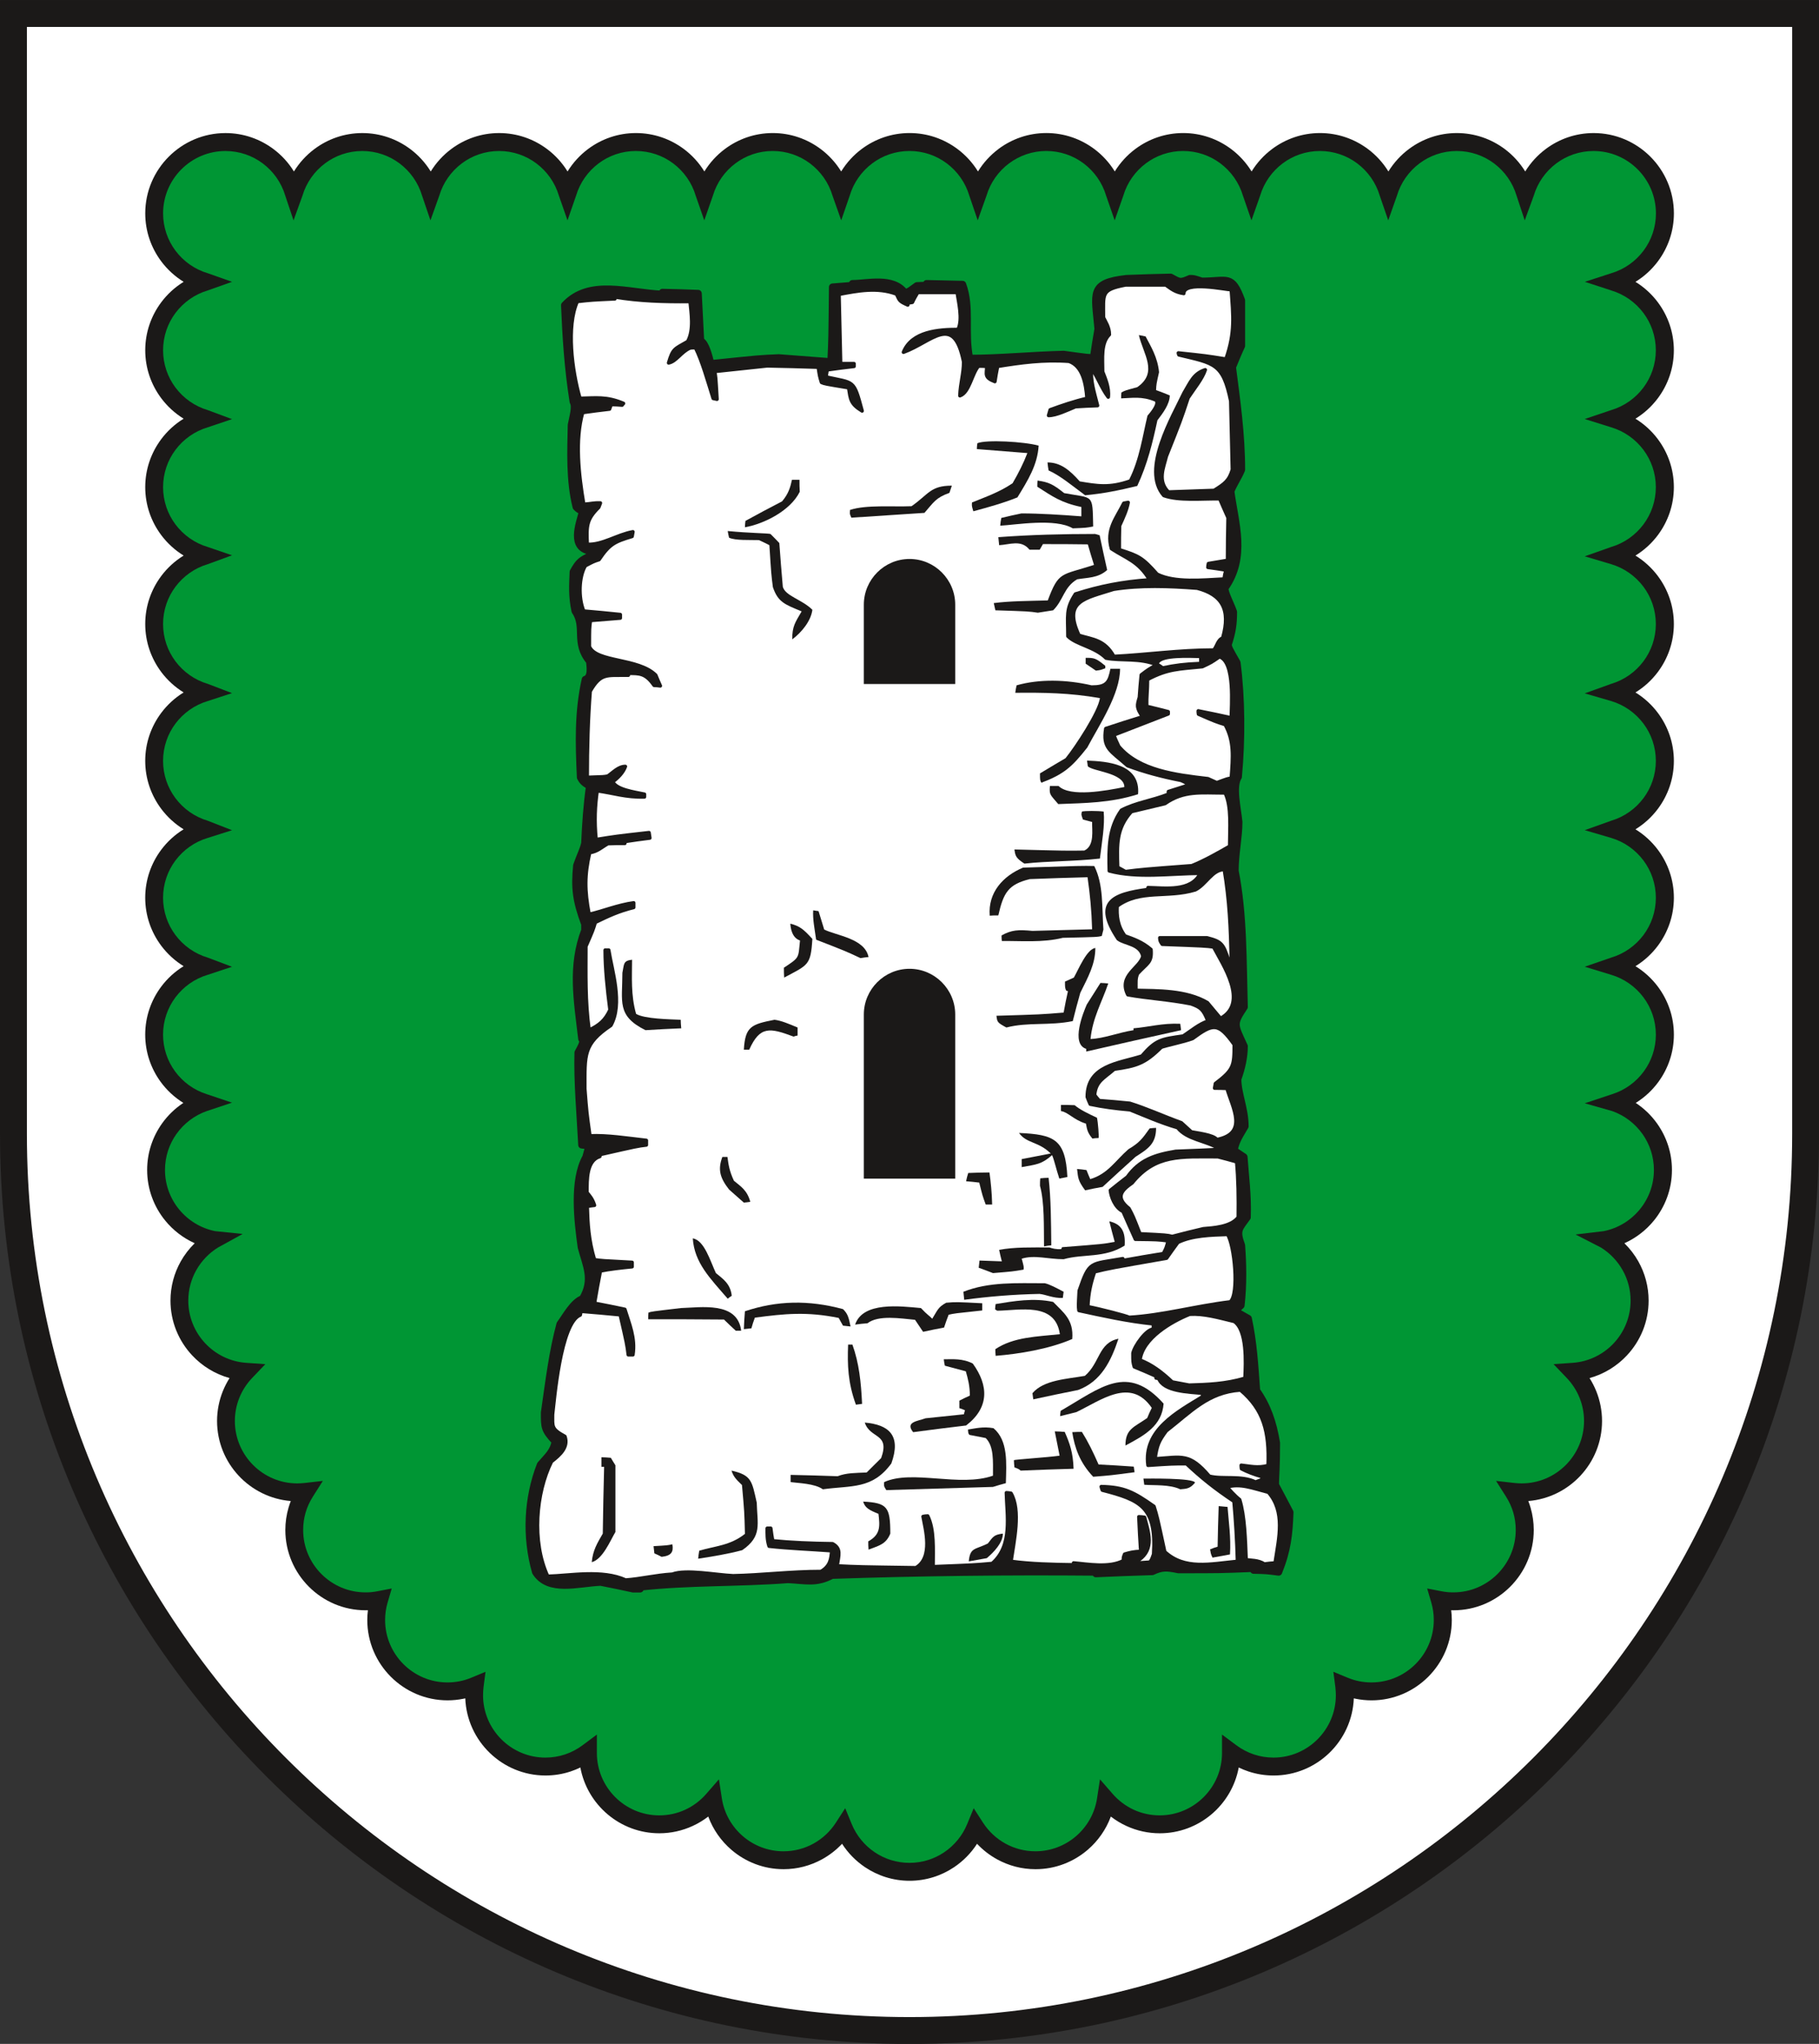 <?xml version="1.0" encoding="UTF-8" standalone="no"?>
<svg
   xmlns:dc="http://purl.org/dc/elements/1.1/"
   xmlns:cc="http://creativecommons.org/ns#"
   xmlns:rdf="http://www.w3.org/1999/02/22-rdf-syntax-ns#"
   xmlns:svg="http://www.w3.org/2000/svg"
   xmlns="http://www.w3.org/2000/svg"
   xmlns:sodipodi="http://sodipodi.sourceforge.net/DTD/sodipodi-0.dtd"
   xmlns:inkscape="http://www.inkscape.org/namespaces/inkscape"
   version="1.1"
   width="288"
   height="323.468"
   id="svg142"
   viewBox="0 0 288 323.468"
   sodipodi:docname="Dornburg.svg"
   inkscape:version="0.92.3 (2405546, 2018-03-11)">
  <rect x="0" y="0" width="288" height="323.468" fill="#333333" stroke="none"/>
  <defs
     id="defs146" />
  <sodipodi:namedview
     pagecolor="#ffffff"
     bordercolor="#666666"
     borderopacity="1"
     objecttolerance="10"
     gridtolerance="10"
     guidetolerance="10"
     inkscape:pageopacity="0"
     inkscape:pageshadow="2"
     inkscape:window-width="1600"
     inkscape:window-height="850"
     id="namedview144"
     showgrid="false"
     inkscape:zoom="1.6225402"
     inkscape:cx="110.24401"
     inkscape:cy="203.68866"
     inkscape:window-x="-8"
     inkscape:window-y="-8"
     inkscape:window-maximized="1"
     inkscape:current-layer="svg142" />
  <g
     id="Layer1000"
     transform="matrix(1.001,0,0,1.001,-131.373,-354.538)">
    <path
       d="m 416.835,533.48 c 0,78.063 -63.669,141.732 -141.732,141.732 -78.063,0 -141.732,-63.669 -141.732,-141.732 V 356.315 h 283.464 z"
       style="fill:#ffffff;fill-rule:evenodd"
       id="path10"
       inkscape:connector-curvature="0" />
    <path
       d="m 389.922,398.742 c 1.375,0.846 2.58,1.946 3.544,3.235 1.589,2.123 2.531,4.75 2.531,7.584 0,2.834 -0.943,5.461 -2.531,7.585 -0.964,1.289 -2.168,2.39 -3.543,3.236 1.375,0.846 2.58,1.946 3.544,3.235 1.589,2.123 2.531,4.75 2.531,7.584 0,2.834 -0.943,5.461 -2.531,7.585 -0.964,1.289 -2.168,2.389 -3.543,3.235 1.375,0.846 2.58,1.948 3.544,3.236 1.589,2.123 2.531,4.75 2.531,7.584 0,2.834 -0.943,5.461 -2.531,7.585 -0.964,1.289 -2.168,2.389 -3.543,3.235 1.375,0.846 2.58,1.948 3.544,3.236 1.589,2.123 2.531,4.75 2.531,7.584 0,2.834 -0.943,5.461 -2.531,7.585 -0.964,1.289 -2.168,2.389 -3.543,3.235 1.375,0.846 2.58,1.948 3.544,3.236 1.589,2.123 2.531,4.75 2.531,7.584 0,2.834 -0.943,5.461 -2.531,7.585 -0.964,1.289 -2.168,2.389 -3.543,3.235 1.375,0.846 2.58,1.948 3.544,3.236 1.589,2.123 2.531,4.75 2.531,7.584 0,2.787 -0.91,5.373 -2.448,7.476 -0.968,1.324 -2.187,2.454 -3.585,3.321 1.321,0.872 2.471,1.984 3.385,3.271 1.474,2.075 2.341,4.605 2.341,7.326 0,3.041 -1.079,5.839 -2.874,8.03 -1.245,1.519 -2.835,2.746 -4.649,3.56 0.874,0.852 1.625,1.828 2.223,2.897 1.025,1.831 1.61,3.938 1.61,6.173 0,3.334 -1.298,6.376 -3.416,8.646 -1.586,1.701 -3.63,2.968 -5.929,3.601 0.415,0.654 0.774,1.349 1.066,2.076 0.588,1.463 0.912,3.054 0.912,4.71 0,6.644 -5.149,12.123 -11.661,12.654 0.132,0.342 0.251,0.692 0.355,1.049 0.329,1.132 0.506,2.317 0.506,3.528 0,6.993 -5.704,12.697 -12.698,12.697 -0.118,0 -0.24,-0.003 -0.364,-0.007 0.064,0.516 0.098,1.033 0.098,1.548 0,6.993 -5.704,12.697 -12.697,12.697 -0.84,0 -1.665,-0.084 -2.467,-0.243 -0.112,-0.022 -0.224,-0.047 -0.334,-0.072 -0.264,6.764 -5.86,12.199 -12.687,12.199 -1.389,0 -2.729,-0.226 -3.983,-0.643 -0.527,-0.175 -1.04,-0.385 -1.534,-0.625 -1.086,5.904 -6.278,10.402 -12.488,10.402 -1.861,0 -3.64,-0.41 -5.25,-1.145 -0.89,-0.406 -1.726,-0.912 -2.49,-1.5 -0.759,2.054 -2.034,3.861 -3.667,5.262 -2.223,1.906 -5.106,3.061 -8.248,3.061 -2.187,0 -4.253,-0.563 -6.061,-1.552 -1.19,-0.65 -2.264,-1.486 -3.185,-2.466 -0.943,1.464 -2.179,2.724 -3.622,3.694 -2.023,1.359 -4.451,2.154 -7.054,2.154 -2.604,0 -5.032,-0.795 -7.055,-2.155 -1.444,-0.971 -2.678,-2.231 -3.621,-3.694 -0.921,0.98 -1.997,1.816 -3.187,2.466 -1.809,0.989 -3.875,1.552 -6.062,1.552 -3.142,0 -6.026,-1.155 -8.248,-3.061 -1.633,-1.4 -2.908,-3.208 -3.667,-5.262 -0.764,0.589 -1.6,1.094 -2.49,1.5 -1.609,0.734 -3.388,1.145 -5.25,1.145 -6.21,0 -11.402,-4.498 -12.488,-10.402 -0.494,0.24 -1.007,0.45 -1.534,0.625 -1.255,0.417 -2.595,0.643 -3.983,0.643 -6.826,0 -12.423,-5.436 -12.687,-12.199 -0.111,0.025 -0.223,0.05 -0.334,0.072 -0.802,0.159 -1.627,0.243 -2.467,0.243 -6.993,0 -12.697,-5.704 -12.697,-12.697 0,-0.515 0.034,-1.032 0.098,-1.548 -0.124,0.004 -0.246,0.007 -0.364,0.007 -6.993,0 -12.697,-5.704 -12.697,-12.697 0,-1.211 0.177,-2.396 0.506,-3.528 0.104,-0.357 0.223,-0.707 0.355,-1.049 -6.511,-0.531 -11.661,-6.01 -11.661,-12.654 0,-1.656 0.324,-3.247 0.912,-4.71 0.292,-0.727 0.651,-1.422 1.066,-2.076 -2.3,-0.633 -4.343,-1.901 -5.929,-3.601 -2.117,-2.27 -3.416,-5.312 -3.416,-8.646 0,-2.235 0.585,-4.341 1.61,-6.173 0.598,-1.069 1.35,-2.045 2.223,-2.897 -1.814,-0.814 -3.404,-2.041 -4.649,-3.56 -1.795,-2.191 -2.874,-4.989 -2.874,-8.03 0,-2.721 0.868,-5.251 2.341,-7.326 0.914,-1.288 2.064,-2.4 3.385,-3.271 -1.397,-0.867 -2.616,-1.997 -3.585,-3.321 -1.538,-2.103 -2.448,-4.689 -2.448,-7.476 0,-2.834 0.943,-5.461 2.531,-7.584 0.964,-1.289 2.168,-2.39 3.544,-3.236 -1.375,-0.846 -2.579,-1.946 -3.543,-3.235 -1.589,-2.123 -2.531,-4.751 -2.531,-7.585 0,-2.834 0.943,-5.461 2.531,-7.584 0.964,-1.289 2.168,-2.39 3.544,-3.236 -1.375,-0.846 -2.579,-1.946 -3.543,-3.235 -1.589,-2.123 -2.531,-4.751 -2.531,-7.585 0,-2.834 0.943,-5.461 2.531,-7.584 0.964,-1.289 2.168,-2.39 3.544,-3.236 -1.375,-0.846 -2.579,-1.946 -3.543,-3.235 -1.589,-2.123 -2.531,-4.751 -2.531,-7.585 0,-2.834 0.943,-5.461 2.531,-7.584 0.964,-1.289 2.168,-2.39 3.544,-3.236 -1.375,-0.846 -2.579,-1.946 -3.543,-3.235 -1.589,-2.123 -2.531,-4.751 -2.531,-7.585 0,-2.834 0.943,-5.461 2.531,-7.584 0.964,-1.289 2.168,-2.389 3.544,-3.235 -1.375,-0.846 -2.579,-1.948 -3.543,-3.236 -1.589,-2.123 -2.531,-4.751 -2.531,-7.585 0,-2.834 0.943,-5.461 2.531,-7.584 0.964,-1.289 2.168,-2.389 3.544,-3.235 -1.375,-0.846 -2.579,-1.948 -3.543,-3.236 -1.589,-2.123 -2.531,-4.751 -2.531,-7.585 0,-6.993 5.704,-12.698 12.697,-12.698 2.834,0 5.461,0.943 7.585,2.531 1.289,0.964 2.39,2.168 3.236,3.543 0.846,-1.375 1.946,-2.579 3.235,-3.544 2.123,-1.589 4.75,-2.531 7.584,-2.531 2.834,0 5.461,0.943 7.585,2.531 1.289,0.964 2.39,2.168 3.236,3.543 0.846,-1.375 1.946,-2.579 3.235,-3.544 2.123,-1.589 4.75,-2.531 7.584,-2.531 2.834,0 5.461,0.943 7.585,2.531 1.289,0.964 2.39,2.168 3.236,3.543 0.846,-1.375 1.946,-2.579 3.235,-3.544 2.123,-1.589 4.75,-2.531 7.584,-2.531 2.834,0 5.461,0.943 7.585,2.531 1.289,0.964 2.39,2.168 3.236,3.543 0.846,-1.375 1.946,-2.579 3.235,-3.544 2.123,-1.589 4.75,-2.531 7.584,-2.531 2.834,0 5.461,0.943 7.585,2.531 1.289,0.964 2.39,2.168 3.236,3.543 0.846,-1.375 1.946,-2.579 3.235,-3.544 2.123,-1.589 4.75,-2.531 7.584,-2.531 2.833,0 5.46,0.942 7.583,2.53 1.289,0.964 2.39,2.168 3.237,3.544 0.847,-1.376 1.947,-2.579 3.236,-3.544 v -0.006 c 2.119,-1.584 4.745,-2.525 7.583,-2.525 2.834,0 5.461,0.943 7.584,2.531 1.289,0.964 2.389,2.168 3.235,3.544 0.846,-1.375 1.948,-2.579 3.236,-3.543 2.123,-1.589 4.751,-2.531 7.585,-2.531 2.834,0 5.461,0.943 7.584,2.531 1.289,0.964 2.389,2.168 3.235,3.544 0.846,-1.375 1.948,-2.579 3.236,-3.543 2.123,-1.589 4.751,-2.531 7.585,-2.531 2.834,0 5.461,0.943 7.584,2.531 1.289,0.964 2.389,2.168 3.235,3.544 0.846,-1.375 1.948,-2.579 3.236,-3.543 2.123,-1.589 4.751,-2.531 7.585,-2.531 2.834,0 5.461,0.943 7.584,2.531 1.289,0.964 2.389,2.168 3.235,3.544 0.846,-1.375 1.948,-2.579 3.236,-3.543 2.123,-1.589 4.751,-2.531 7.585,-2.531 6.993,0 12.697,5.704 12.697,12.698 0,2.834 -0.943,5.461 -2.531,7.585 -0.964,1.289 -2.168,2.39 -3.543,3.236 z"
       style="fill:#1b1918;fill-rule:evenodd"
       id="path12"
       inkscape:connector-curvature="0" />
    <path
       d="m 386.086,400.098 -4.17,-1.36 4.17,-1.353 c 2.068,-0.611 3.858,-1.885 5.12,-3.573 1.227,-1.64 1.955,-3.68 1.955,-5.891 0,-5.432 -4.431,-9.863 -9.863,-9.863 -2.211,0 -4.25,0.729 -5.891,1.955 -1.688,1.263 -2.962,3.053 -3.573,5.12 l -1.425,3.889 -1.288,-3.889 c -0.611,-2.068 -1.885,-3.858 -3.573,-5.121 -1.64,-1.227 -3.68,-1.955 -5.89,-1.955 -2.211,0 -4.25,0.729 -5.891,1.955 -1.688,1.263 -2.962,3.053 -3.573,5.12 l -1.374,3.889 -1.339,-3.889 c -0.611,-2.068 -1.885,-3.858 -3.573,-5.121 -1.64,-1.227 -3.68,-1.955 -5.89,-1.955 -2.211,0 -4.25,0.729 -5.891,1.955 -1.688,1.263 -2.962,3.053 -3.573,5.12 l -1.369,3.889 -1.344,-3.889 c -0.611,-2.068 -1.885,-3.858 -3.573,-5.121 -1.64,-1.227 -3.68,-1.955 -5.89,-1.955 -2.21,0 -4.25,0.729 -5.891,1.955 -1.688,1.263 -2.962,3.053 -3.573,5.12 l -1.363,3.889 -1.35,-3.889 c -0.611,-2.068 -1.885,-3.858 -3.573,-5.121 -1.64,-1.227 -3.68,-1.955 -5.89,-1.955 -2.205,0 -4.245,0.73 -5.889,1.96 v -0.006 c -1.688,1.263 -2.962,3.052 -3.574,5.119 l -1.387,3.891 -1.326,-3.891 c -0.612,-2.067 -1.885,-3.857 -3.573,-5.119 -1.64,-1.227 -3.679,-1.954 -5.889,-1.954 -2.211,0 -4.25,0.728 -5.89,1.955 -1.688,1.263 -2.962,3.053 -3.573,5.121 l -1.338,3.889 -1.375,-3.889 c -0.611,-2.068 -1.885,-3.858 -3.573,-5.12 -1.641,-1.227 -3.68,-1.955 -5.891,-1.955 -2.21,0 -4.25,0.728 -5.89,1.955 -1.688,1.263 -2.962,3.053 -3.573,5.121 l -1.358,3.889 -1.355,-3.889 c -0.611,-2.068 -1.885,-3.858 -3.573,-5.12 -1.64,-1.227 -3.68,-1.955 -5.891,-1.955 -2.21,0 -4.25,0.728 -5.89,1.955 -1.688,1.263 -2.962,3.053 -3.573,5.121 l -1.352,3.889 -1.36,-3.889 c -0.611,-2.068 -1.885,-3.858 -3.573,-5.12 -1.64,-1.227 -3.68,-1.955 -5.891,-1.955 -2.21,0 -4.25,0.728 -5.89,1.955 -1.688,1.263 -2.962,3.053 -3.573,5.121 l -1.392,3.889 -1.321,-3.889 c -0.611,-2.068 -1.885,-3.858 -3.573,-5.12 -1.64,-1.227 -3.68,-1.955 -5.891,-1.955 -2.21,0 -4.25,0.728 -5.89,1.955 -1.688,1.263 -2.962,3.053 -3.573,5.121 l -1.407,3.889 -1.306,-3.889 c -0.611,-2.068 -1.885,-3.858 -3.573,-5.12 -1.64,-1.227 -3.68,-1.955 -5.891,-1.955 -5.432,0 -9.863,4.431 -9.863,9.863 0,2.21 0.729,4.25 1.955,5.891 1.263,1.688 3.053,2.962 5.12,3.573 l 3.828,1.354 -3.828,1.359 c -2.068,0.611 -3.858,1.885 -5.121,3.573 -1.227,1.64 -1.955,3.68 -1.955,5.89 0,2.211 0.729,4.25 1.955,5.891 1.263,1.688 3.053,2.962 5.12,3.573 l 3.828,1.425 -3.828,1.288 c -2.068,0.611 -3.858,1.885 -5.121,3.573 -1.227,1.64 -1.955,3.68 -1.955,5.89 0,2.211 0.729,4.25 1.955,5.891 1.263,1.688 3.053,2.962 5.12,3.573 l 3.828,1.311 -3.828,1.402 c -2.068,0.611 -3.858,1.885 -5.121,3.573 -1.227,1.64 -1.955,3.68 -1.955,5.89 0,2.211 0.729,4.25 1.955,5.891 1.263,1.688 3.053,2.962 5.12,3.573 l 3.828,1.462 -3.828,1.251 c -2.068,0.611 -3.858,1.885 -5.121,3.573 -1.227,1.64 -1.955,3.68 -1.955,5.89 0,2.211 0.729,4.25 1.955,5.891 1.263,1.688 3.053,2.962 5.12,3.573 l 3.828,1.497 -3.828,1.216 c -2.068,0.611 -3.858,1.885 -5.121,3.573 -1.227,1.64 -1.955,3.68 -1.955,5.89 0,2.21 0.729,4.25 1.955,5.891 1.263,1.688 3.053,2.962 5.12,3.573 l 3.828,1.446 -3.828,1.266 c -2.068,0.611 -3.858,1.885 -5.121,3.573 -1.227,1.64 -1.955,3.68 -1.955,5.89 0,2.17 0.704,4.177 1.894,5.804 1.224,1.674 2.963,2.951 4.978,3.595 l 4.031,1.355 -3.993,1.33 c -1.945,0.684 -3.618,1.966 -4.795,3.623 -1.139,1.604 -1.81,3.568 -1.81,5.687 0,2.362 0.838,4.535 2.231,6.236 1.42,1.733 3.416,2.978 5.689,3.434 l 4.361,0.448 -3.897,2.143 c -1.431,0.885 -2.624,2.131 -3.452,3.61 -0.792,1.416 -1.245,3.05 -1.245,4.789 0,2.593 1.008,4.957 2.651,6.72 1.652,1.772 3.952,2.937 6.519,3.115 l 3.014,0.209 -2.084,2.182 c -0.865,0.905 -1.56,1.973 -2.032,3.148 -0.452,1.126 -0.702,2.361 -0.702,3.658 0,5.432 4.431,9.863 9.863,9.863 0.162,0 0.349,-0.006 0.56,-0.018 0.239,-0.014 0.426,-0.028 0.556,-0.043 l 2.938,-0.334 -1.587,2.499 c -0.498,0.784 -0.887,1.633 -1.146,2.522 -0.25,0.859 -0.384,1.779 -0.384,2.741 0,5.432 4.431,9.863 9.863,9.863 0.351,0 0.665,-0.014 0.942,-0.04 0.298,-0.028 0.608,-0.074 0.93,-0.136 l 2.276,-0.44 -0.654,2.228 c -0.129,0.439 -0.228,0.895 -0.296,1.365 -0.064,0.445 -0.097,0.912 -0.097,1.398 0,5.432 4.431,9.863 9.863,9.863 0.662,0 1.306,-0.065 1.924,-0.188 0.638,-0.126 1.253,-0.315 1.836,-0.557 l 2.26,-0.938 -0.316,2.427 c -0.017,0.13 -0.035,0.34 -0.054,0.63 -0.016,0.243 -0.024,0.46 -0.024,0.647 0,5.432 4.431,9.863 9.863,9.863 1.082,0 2.124,-0.175 3.097,-0.499 1.008,-0.335 1.946,-0.83 2.782,-1.454 l 2.264,-1.689 v 2.824 c 0,0.045 -5e-4,0.057 -5e-4,0.069 -3e-4,0.01 -6e-4,0.017 -6e-4,0.02 0,5.432 4.431,9.863 9.863,9.863 1.46,0 2.841,-0.315 4.076,-0.879 1.287,-0.588 2.433,-1.452 3.361,-2.519 l 2.004,-2.301 0.465,3.021 c 0.366,2.377 1.587,4.48 3.337,5.981 1.724,1.479 3.965,2.374 6.41,2.374 1.71,0 3.316,-0.434 4.711,-1.198 1.452,-0.794 2.686,-1.946 3.583,-3.336 l 1.469,-2.276 1.028,2.503 c 0.75,1.826 2.032,3.381 3.651,4.469 1.566,1.052 3.453,1.668 5.483,1.668 2.03,0 3.917,-0.615 5.482,-1.667 1.619,-1.088 2.901,-2.643 3.651,-4.468 l 1.028,-2.502 1.469,2.275 c 0.897,1.389 2.132,2.541 3.583,3.334 1.395,0.763 3.001,1.197 4.71,1.197 2.445,0 4.686,-0.896 6.41,-2.374 1.75,-1.501 2.972,-3.603 3.337,-5.981 l 0.465,-3.021 2.004,2.301 c 0.928,1.066 2.074,1.931 3.361,2.519 1.236,0.564 2.616,0.879 4.076,0.879 5.432,0 9.863,-4.431 9.863,-9.863 0,-0.003 -3e-4,-0.01 -6e-4,-0.02 0,-0.012 -5e-4,-0.024 -5e-4,-0.069 v -2.824 l 2.264,1.689 c 0.837,0.624 1.775,1.119 2.782,1.454 0.973,0.323 2.015,0.499 3.097,0.499 5.432,0 9.863,-4.431 9.863,-9.863 0,-0.187 -0.009,-0.404 -0.024,-0.647 -0.019,-0.29 -0.038,-0.499 -0.054,-0.63 l -0.316,-2.427 2.26,0.938 c 0.583,0.242 1.198,0.43 1.836,0.557 0.619,0.123 1.262,0.188 1.924,0.188 5.432,0 9.863,-4.431 9.863,-9.863 0,-0.486 -0.033,-0.953 -0.097,-1.398 -0.068,-0.47 -0.167,-0.927 -0.296,-1.365 l -0.654,-2.228 2.276,0.44 c 0.322,0.062 0.632,0.108 0.93,0.136 0.277,0.026 0.591,0.04 0.942,0.04 5.432,0 9.863,-4.431 9.863,-9.863 0,-0.963 -0.134,-1.882 -0.384,-2.741 -0.259,-0.89 -0.649,-1.738 -1.146,-2.522 l -1.587,-2.499 2.938,0.334 c 0.13,0.015 0.318,0.029 0.556,0.043 0.211,0.012 0.398,0.018 0.56,0.018 5.432,0 9.863,-4.431 9.863,-9.863 0,-1.298 -0.249,-2.533 -0.702,-3.658 -0.472,-1.176 -1.167,-2.243 -2.032,-3.148 l -2.084,-2.182 3.014,-0.209 c 2.567,-0.178 4.867,-1.344 6.519,-3.115 1.643,-1.762 2.651,-4.126 2.651,-6.72 0,-1.739 -0.453,-3.373 -1.245,-4.789 -0.828,-1.479 -2.021,-2.725 -3.452,-3.61 l -4.012,-2.057 4.477,-0.533 c 2.273,-0.457 4.269,-1.701 5.689,-3.434 1.393,-1.701 2.231,-3.874 2.231,-6.236 0,-2.119 -0.671,-4.083 -1.81,-5.687 -1.177,-1.658 -2.849,-2.94 -4.795,-3.623 l -4.335,-1.233 4.374,-1.452 c 2.015,-0.643 3.754,-1.921 4.978,-3.595 1.19,-1.627 1.894,-3.634 1.894,-5.804 0,-2.21 -0.728,-4.25 -1.955,-5.89 -1.263,-1.688 -3.053,-2.962 -5.121,-3.573 l -4.17,-1.275 4.17,-1.438 c 2.068,-0.611 3.858,-1.885 5.12,-3.573 1.227,-1.64 1.955,-3.68 1.955,-5.891 0,-2.21 -0.728,-4.25 -1.955,-5.89 -1.263,-1.688 -3.053,-2.962 -5.121,-3.573 l -4.17,-1.224 4.17,-1.489 c 2.068,-0.611 3.858,-1.885 5.12,-3.573 1.227,-1.64 1.955,-3.68 1.955,-5.891 0,-2.21 -0.728,-4.25 -1.955,-5.89 -1.263,-1.688 -3.053,-2.962 -5.121,-3.573 l -4.17,-1.212 4.17,-1.5 c 2.068,-0.611 3.858,-1.885 5.12,-3.573 1.227,-1.64 1.955,-3.68 1.955,-5.891 0,-2.21 -0.728,-4.25 -1.955,-5.89 -1.263,-1.688 -3.053,-2.962 -5.121,-3.573 l -4.17,-1.241 4.17,-1.472 c 2.068,-0.611 3.858,-1.885 5.12,-3.573 1.227,-1.64 1.955,-3.68 1.955,-5.891 0,-2.21 -0.728,-4.25 -1.955,-5.89 -1.263,-1.688 -3.053,-2.962 -5.121,-3.573 l -4.17,-1.308 4.17,-1.405 c 2.068,-0.611 3.858,-1.885 5.12,-3.573 1.227,-1.64 1.955,-3.68 1.955,-5.891 0,-2.21 -0.728,-4.25 -1.955,-5.89 -1.263,-1.688 -3.053,-2.962 -5.121,-3.573 z"
       style="fill:#009634;fill-rule:evenodd"
       id="path14"
       inkscape:connector-curvature="0" />
    <g
       id="Layer1001">
      <path
         d="m 231.343,605.385 c -1.7,-0.38 -3.4,-0.718 -5.101,-1.055 -3.655,0.169 -8.246,1.646 -10.286,-1.604 -1.615,-5.655 -1.275,-11.774 0.765,-16.965 1.148,-1.35 2.04,-2.026 2.338,-3.671 -1.743,-1.857 -1.7,-2.279 -1.7,-4.558 0.68,-4.727 1.275,-9.664 2.465,-14.011 0.935,-1.266 2.083,-3.461 3.57,-4.009 1.785,-3.038 0.552,-5.233 -0.212,-8.145 -0.595,-4.262 -1.318,-10.55 0.723,-14.222 0.17,-0.633 0.34,-1.224 0.51,-1.815 -0.383,-0.042 -0.765,-0.084 -1.148,-0.127 -0.255,-4.895 -0.723,-10.002 -0.595,-14.602 0.638,-1.182 0.638,-1.182 0.893,-2.152 -0.128,0 -0.212,0 -0.297,0 -0.723,-6.161 -1.7,-11.479 0.468,-17.176 0,-0.338 0,-0.675 0,-0.971 -1.403,-3.798 -1.615,-5.697 -1.275,-9.284 0.595,-1.688 1.02,-2.405 1.275,-3.503 0.128,-2.996 0.34,-6.119 0.765,-9.073 -1.02,-0.506 -1.233,-0.971 -1.445,-1.35 -0.255,-5.528 -0.383,-10.339 0.765,-15.488 1.105,-0.338 0.723,-2.237 0.68,-2.87 -2.465,-2.912 -0.553,-5.444 -2.295,-7.934 -0.51,-2.363 -0.383,-4.051 -0.298,-6.204 0.935,-1.688 1.233,-1.815 2.933,-2.659 0,-0.211 0,-0.422 0,-0.591 -3.57,-0.38 -1.955,-4.347 -1.445,-6.33 -0.638,-0.295 -0.638,-0.295 -1.02,-0.675 -1.063,-4.22 -0.85,-8.862 -0.765,-12.956 0.212,-1.224 0.765,-2.87 0.297,-3.671 -0.85,-5.36 -1.148,-10.213 -1.36,-15.277 3.953,-4.262 10.073,-1.941 15.472,-1.73 0,-0.127 0,-0.211 0,-0.295 1.87,0.042 3.74,0.084 5.653,0.169 0.128,2.49 0.255,4.98 0.383,7.47 0.808,0.38 1.275,2.321 1.615,3.629 7.778,-0.802 7.778,-0.802 10.754,-0.928 2.72,0.211 5.483,0.422 8.246,0.633 0.17,-3.629 0.17,-3.629 0.255,-11.816 1.02,-0.084 2.083,-0.169 3.145,-0.253 0,-0.127 0,-0.211 0,-0.295 2.38,0 6.376,-1.097 8.288,1.435 0.552,0 1.36,-0.717 1.913,-1.097 0.51,-0.042 1.02,-0.042 1.53,-0.042 0,-0.127 0,-0.211 0,-0.295 1.87,0.042 3.783,0.085 5.696,0.127 1.36,3.671 0.255,7.427 1.105,11.69 4.718,0 9.733,-0.506 14.877,-0.633 3.995,0.549 3.995,0.549 4.718,0.506 0.213,-1.519 0.468,-3.038 0.723,-4.516 -0.51,-5.739 -1.403,-7.301 4.505,-7.976 2.295,-0.084 4.633,-0.169 6.971,-0.211 1.403,0.76 1.488,0.928 3.06,0.211 0.595,0 0.595,0 1.87,0.422 4.123,0 4.761,-1.139 6.291,3.039 0,2.363 0,4.769 0,7.174 -0.51,1.097 -0.978,2.237 -1.445,3.376 0.68,5.233 1.445,10.677 1.445,16.205 -0.468,1.182 -1.233,2.237 -1.7,3.418 0.68,5.064 2.55,10.424 -0.935,15.319 0,0.844 0.893,2.405 1.36,3.756 0,1.857 -0.17,3.165 -0.85,5.191 0.128,0.591 0.128,0.591 1.403,2.828 0.723,5.528 0.765,12.196 0.212,18.062 -0.978,1.477 -0.128,4.938 0.085,7.132 0,2.405 -0.595,5.022 -0.595,7.723 1.36,6.963 1.233,14.18 1.445,21.523 -1.828,2.743 -1.573,2.785 0,6.204 0,1.688 -0.383,3.418 -1.02,5.191 0,2.321 1.148,4.684 1.148,7.47 -0.765,1.351 -1.403,2.152 -1.743,3.798 0.51,0.338 1.02,0.675 1.573,1.055 0.212,2.996 0.638,6.119 0.51,9.538 -1.275,1.772 -1.785,2.026 -0.893,4.431 0.212,2.828 0.297,6.204 -0.085,9.495 -0.34,0.295 -0.638,0.591 -0.935,0.886 0.68,0.38 1.36,0.76 2.083,1.182 0.808,3.714 1.02,7.343 1.318,11.395 1.7,2.405 2.593,4.98 3.145,8.271 0,4.22 -0.17,5.36 -0.17,6.626 0.765,1.435 1.53,2.87 2.295,4.347 -0.128,3.461 -0.383,5.993 -1.785,9.453 -1.955,-0.253 -1.955,-0.253 -3.953,-0.295 0,-0.127 0,-0.211 0,-0.295 -5.228,0.211 -5.228,0.211 -11.901,0.211 -1.828,-0.38 -2.635,-0.422 -4.123,0.295 -2.975,0.084 -5.951,0.211 -8.926,0.338 0,-0.084 0,-0.169 0,-0.253 -13.814,-0.127 -28.053,0.042 -41.739,0.506 -2.55,1.35 -4.165,0.802 -6.971,0.675 -7.736,0.591 -15.769,0.338 -23.377,1.182 0,0.084 0,0.169 0,0.295 -0.383,0 -0.765,0 -1.148,0 z"
         style="fill:#1b1918;fill-rule:evenodd;stroke:#1b1918;stroke-width:1.134;stroke-linecap:round;stroke-linejoin:round;stroke-dasharray:none"
         id="path16"
         inkscape:connector-curvature="0" />
      <path
         d="m 230.196,603.992 c -3.698,-1.688 -8.798,-0.675 -12.326,-0.591 -2.55,-5.486 -1.87,-13.209 0.595,-18.147 1.36,-1.055 2.72,-2.279 2.125,-3.967 -2.168,-1.182 -1.955,-1.519 -1.955,-3.461 0.255,-2.026 1.233,-14.517 4.378,-15.741 0.043,-0.211 0.085,-0.422 0.128,-0.591 2.04,0.169 4.123,0.338 6.206,0.549 1.063,4.642 1.063,4.642 1.275,6.33 0.212,0 0.468,0 0.723,0 0.425,-2.659 -0.595,-4.938 -1.275,-7.174 -1.615,-0.338 -3.23,-0.675 -4.803,-0.971 0.297,-1.73 0.595,-3.418 0.935,-5.106 1.403,-0.295 3.315,-0.506 5.016,-0.675 0,-0.253 0,-0.464 0,-0.675 -4.846,-0.253 -4.846,-0.253 -5.951,-0.422 -0.935,-3.165 -1.063,-5.655 -1.148,-8.44 0.383,-0.084 0.765,-0.127 1.148,-0.169 -0.34,-1.097 -0.808,-1.519 -1.19,-2.026 0,-2.026 -0.085,-5.022 2.04,-5.697 0,-0.127 0,-0.211 0,-0.295 5.951,-1.351 5.951,-1.351 7.353,-1.519 0,-0.253 0,-0.506 0,-0.717 -3.018,-0.338 -6.163,-0.844 -8.926,-0.717 -0.51,-3.629 -0.51,-3.629 -0.808,-7.428 0,-5.444 -0.255,-7.09 4.123,-10.044 1.913,-3.418 0.17,-8.651 -0.34,-11.901 -0.212,0 -0.383,0 -0.553,0 0,2.912 0.34,6.162 0.765,9.453 -0.765,1.646 -1.658,2.405 -3.315,3.207 -0.638,-4.642 -0.51,-8.905 -0.51,-13.251 1.105,-2.532 1.105,-2.532 1.488,-3.798 2.083,-1.013 3.698,-1.772 6.078,-2.363 0,-0.253 0,-0.506 0,-0.717 -2.508,0.338 -4.931,1.35 -7.056,1.815 -0.723,-3.798 -0.723,-6.204 0.085,-9.749 1.275,-0.211 1.785,-0.802 2.89,-1.435 0.893,-0.042 1.785,-0.042 2.678,-0.042 0,-0.127 0,-0.211 0,-0.295 1.318,-0.211 2.635,-0.38 3.953,-0.549 -0.043,-0.295 -0.085,-0.591 -0.128,-0.844 -5.228,0.591 -5.228,0.591 -8.373,1.097 -0.297,-2.996 -0.17,-5.317 0.17,-7.723 2.55,0.338 4.505,1.055 7.481,0.971 0,-0.169 0,-0.295 0,-0.422 -1.615,-0.338 -4.463,-0.717 -5.016,-1.984 0.807,-0.591 1.658,-1.435 1.998,-2.405 -1.105,0 -1.955,0.971 -2.763,1.519 -0.595,0.127 -0.595,0.127 -3.273,0.211 0,-4.727 0.128,-9.284 0.468,-13.631 1.7,-2.912 2.55,-2.49 6.036,-2.532 0,-0.127 0,-0.211 0,-0.295 1.785,0 2.72,-0.042 4.08,1.899 0.297,0 0.638,0.042 0.978,0.084 -0.255,-0.591 -0.51,-1.139 -0.723,-1.688 -2.763,-2.743 -9.393,-1.984 -10.498,-4.516 0,-2.954 0,-2.954 0.17,-4.136 1.573,-0.127 3.145,-0.253 4.718,-0.38 0,-0.211 0,-0.38 0,-0.549 -1.955,-0.211 -3.868,-0.38 -5.781,-0.549 -0.893,-2.152 -0.765,-5.444 0.255,-7.174 1.275,-0.675 1.275,-0.675 2.168,-0.971 1.658,-2.448 2.423,-2.828 5.228,-3.671 0.043,-0.253 0.085,-0.506 0.128,-0.717 -2.423,0.422 -4.846,2.11 -7.226,1.984 -0.128,-2.954 -0.128,-3.925 1.828,-5.866 0.085,-0.253 0.17,-0.464 0.255,-0.675 -1.105,-0.042 -1.36,0.127 -2.635,0.211 -0.808,-4.769 -1.403,-10.171 -0.17,-14.517 1.403,-0.211 2.805,-0.38 4.25,-0.549 0.085,-0.253 0.17,-0.506 0.297,-0.717 0.553,0 1.105,0.042 1.7,0.084 0.043,-0.084 0.128,-0.169 0.212,-0.253 -2.678,-1.139 -4.378,-0.844 -6.886,-0.802 -1.275,-4.431 -2.168,-11.395 -0.425,-15.319 2.295,-0.253 2.295,-0.253 5.951,-0.422 0,-0.127 0,-0.211 0,-0.295 3.825,0.633 7.651,0.76 11.901,0.718 0.17,1.815 0.637,4.473 -0.383,6.33 -2.125,1.224 -2.338,1.097 -3.018,3.376 1.19,-0.211 1.998,-1.772 3.4,-2.363 0.255,-0.042 0.552,-0.042 0.85,-0.042 1.063,2.11 1.955,5.317 2.805,8.018 0.17,0.042 0.383,0.084 0.595,0.127 -0.212,-3.629 -0.212,-3.629 -0.383,-4.389 2.763,-0.295 5.526,-0.591 8.331,-0.886 2.678,0.042 5.356,0.127 8.076,0.211 0.212,1.435 0.212,1.435 0.51,2.405 0.468,0.211 0.468,0.211 4.293,0.844 0.297,1.815 0.255,2.532 2.125,3.671 -1.36,-5.064 -1.19,-4.347 -5.696,-5.36 0.043,-0.38 0.085,-0.76 0.17,-1.139 1.403,-0.211 2.805,-0.38 4.25,-0.549 0,-0.169 0,-0.295 0,-0.422 -0.723,0 -1.445,0 -2.125,0 -0.085,-3.671 -0.17,-7.343 -0.255,-10.972 2.89,-0.549 6.078,-1.182 9.096,-0.042 0.51,1.013 0.34,1.097 1.785,1.73 0,-0.127 0,-0.211 0,-0.295 0.212,-0.042 0.468,-0.084 0.723,-0.127 0.255,-0.549 0.552,-1.055 0.85,-1.562 2.083,0 4.165,0 6.248,0 0.17,1.351 0.935,4.262 0.128,5.866 -3.06,0 -7.311,0.295 -8.628,3.587 4.548,-1.646 7.948,-6.288 9.521,1.519 0,1.857 -0.51,3.334 -0.595,5.36 1.488,-0.506 1.87,-3.461 2.933,-4.684 0.425,0 0.85,0 1.318,0.042 0,1.224 -0.468,1.73 1.275,2.405 0.128,-0.802 0.255,-1.604 0.425,-2.405 3.655,-0.591 7.268,-1.097 11.306,-0.802 2.168,0.76 2.678,3.503 2.848,5.866 -1.998,0.464 -3.995,1.139 -5.823,1.815 -0.085,0.295 -0.17,0.591 -0.255,0.886 1.19,0 2.933,-0.844 4.25,-1.393 1.148,-0.084 2.295,-0.127 3.485,-0.169 -0.638,-2.49 -1.063,-3.756 -0.978,-5.866 0.723,0.717 1.615,3.165 2.678,4.516 0.17,-1.477 -0.468,-2.912 -0.893,-4.009 0,-2.11 -0.298,-4.516 1.063,-5.866 0,-1.182 -0.595,-1.984 -0.935,-2.701 0,-3.798 -0.425,-4.389 3.485,-5.149 2.125,0 4.25,0 6.376,0 0.808,0.549 1.403,1.139 2.848,1.35 0,-2.026 6.588,-0.633 7.523,-0.591 0.297,4.136 0.638,6.752 -0.85,10.972 -3.145,-0.506 -3.145,-0.506 -7.523,-0.971 0,0.084 0.043,0.169 0.085,0.295 5.611,1.35 6.971,1.308 8.203,7.301 0.085,3.587 0.17,7.216 0.255,10.846 -0.51,1.772 -1.275,2.279 -2.89,3.292 -2.423,0.084 -4.845,0.169 -7.226,0.253 -1.785,-1.772 -0.765,-3.882 -0.34,-5.655 2.253,-5.655 2.253,-5.655 3.443,-9.242 0.935,-1.435 2.253,-2.996 2.72,-4.431 -1.87,0.591 -2.338,1.984 -3.358,3.671 -1.7,3.629 -6.801,12.112 -3.188,16.206 2.338,0.844 6.036,0.464 8.841,0.506 0.425,0.971 0.85,1.983 1.318,2.996 -0.043,2.237 -0.085,4.473 -0.085,6.752 -1.02,0.169 -2.04,0.338 -3.018,0.506 -0.043,0.169 -0.085,0.38 -0.085,0.591 0.935,0.127 1.87,0.253 2.848,0.422 -0.128,0.464 -0.212,0.928 -0.297,1.435 -3.443,0.169 -7.778,0.633 -10.584,-0.76 -2.38,-2.701 -2.975,-2.912 -5.993,-3.882 0,-1.266 0,-2.532 0.043,-3.798 0.595,-1.308 1.148,-2.49 1.36,-3.671 -0.255,0.042 -0.468,0.084 -0.68,0.127 -1.19,2.405 -2.805,4.136 -1.955,7.174 2.295,1.519 4.293,1.984 6.036,4.938 -4.293,0.295 -7.906,1.013 -11.731,2.237 -1.573,2.405 -1.19,3.418 -1.19,6.668 1.36,1.351 4.208,1.646 6.036,3.461 2.465,0.464 5.356,-0.084 8.033,1.055 -1.36,0.76 -1.36,0.76 -2.465,1.604 -0.128,1.182 -0.212,2.363 -0.297,3.545 -0.383,1.308 -0.51,1.604 0.51,3.081 -1.955,0.591 -3.91,1.224 -5.823,1.857 -0.51,3.123 0.723,3.461 3.443,5.866 2.763,1.013 5.271,1.688 8.458,2.321 0.765,0.338 0.765,0.338 1.19,0.76 -1.063,0.338 -2.125,0.675 -3.188,1.013 0,0.127 0,0.253 0,0.422 -2.678,1.055 -5.101,1.308 -7.438,2.532 -2.04,2.87 -1.998,6.035 -1.913,9.58 4.42,1.182 9.521,0.422 14.409,0.38 -1.488,2.996 -5.611,2.321 -8.288,2.279 0,0.084 0,0.169 0,0.295 -5.738,0.76 -8.543,2.068 -4.718,7.807 1.063,0.802 3.485,0.76 3.91,2.743 -0.468,1.899 -3.91,3.038 -2.38,6.077 3.018,0.549 6.631,0.76 9.989,1.435 1.53,0.549 1.955,0.886 2.678,2.743 -1.403,0.464 -2.635,1.519 -3.91,2.363 -3.485,0.506 -4.293,0.549 -6.546,3.165 -3.74,1.182 -8.628,1.477 -8.628,6.457 0.128,0.38 0.298,0.76 0.468,1.139 1.998,0.422 3.91,0.675 6.291,0.886 2.338,0.928 4.761,2.026 7.523,2.828 1.53,1.899 4.335,1.984 6.631,3.334 -0.425,0.169 -0.425,0.169 -6.928,0.422 -3.273,0.549 -5.696,1.308 -7.651,4.051 -0.893,0.675 -1.785,1.393 -2.678,2.11 0.085,0.928 0.68,2.701 1.998,3.334 0.638,1.435 1.275,2.912 1.955,4.389 3.528,0.042 3.528,0.042 5.186,0.253 -0.297,1.139 -0.297,1.139 -0.765,2.026 -2.168,0.338 -4.293,0.717 -6.418,1.097 0,-0.127 0,-0.211 0,-0.295 -5.271,0.928 -5.228,0.295 -6.886,5.064 -0.128,2.405 -0.128,2.405 -0.043,3.123 3.74,0.802 7.608,1.688 11.774,2.11 0,0.253 0,0.549 0,0.844 -1.105,0 -2.975,2.616 -3.23,3.798 0,1.393 0,1.393 0.212,2.152 1.148,0.464 2.295,0.971 3.443,1.477 0,0.084 0,0.169 0,0.295 0.128,0 0.255,0.042 0.425,0.084 0.765,2.026 4.675,2.11 6.928,2.321 0,0.169 0,0.338 0,0.549 -3.995,2.448 -9.393,5.275 -8.628,10.846 3.825,-0.253 3.825,-0.253 6.078,-0.253 2.338,2.195 4.42,3.883 7.523,5.95 0.255,2.743 0.468,6.246 0.553,9.495 -4.335,0.422 -8.373,1.393 -11.519,-1.519 -1.19,-5.528 -1.19,-5.528 -1.7,-7.174 -3.23,-2.279 -4.718,-3.039 -8.331,-3.123 0.043,0.169 0.085,0.338 0.17,0.549 6.036,1.561 8.586,2.659 8.118,10.128 -0.297,0.844 -0.297,0.844 -0.595,1.266 -0.637,0.042 -1.275,0.084 -1.87,0.127 0,-0.169 0.043,-0.338 0.085,-0.464 2.55,-1.73 1.53,-4.473 0.935,-6.752 -0.297,-0.042 -0.595,-0.084 -0.893,-0.084 0.085,1.815 0.17,3.629 0.298,5.486 -1.105,0 -1.828,0.211 -2.55,0.422 -0.212,0.549 -0.212,0.549 -0.17,1.013 -2.253,1.224 -5.738,0.549 -7.906,0.38 0,0.084 0,0.169 0,0.295 -3.358,-0.042 -6.843,-0.127 -9.903,-0.549 0.468,-3.207 1.573,-8.06 0,-10.761 -0.255,-0.042 -0.51,-0.084 -0.723,-0.084 0.085,3.629 1.02,8.356 -2.253,11.183 -2.848,0.253 -2.848,0.253 -9.351,0.506 0,-2.743 0.212,-5.866 -0.85,-8.018 -0.255,0 -0.51,0.042 -0.723,0.084 0.34,1.941 1.658,6.499 -1.148,8.103 -9.053,-0.127 -9.053,-0.127 -12.454,-0.295 0.255,-1.73 0.68,-2.743 -0.723,-3.503 -3.358,-0.042 -6.546,-0.169 -9.478,-0.464 -0.128,-0.675 -0.212,-1.351 -0.298,-1.984 -0.212,0 -0.383,0 -0.552,0 0,0.844 -0.043,1.815 0.297,2.828 3.06,0.338 6.503,0.464 9.903,0.717 -0.085,1.351 -0.255,2.448 -1.7,3.292 -4.803,0 -9.436,0.591 -13.899,0.675 -2.763,-0.127 -7.438,-1.055 -9.606,-0.253 -2.72,0.169 -4.973,0.76 -7.396,0.928 z"
         style="fill:#ffffff;fill-rule:evenodd;stroke:#1b1918;stroke-width:0.567;stroke-linecap:round;stroke-linejoin:round;stroke-dasharray:none"
         id="path18"
         inkscape:connector-curvature="0" />
      <path
         d="m 331.228,601.46 c -0.978,-0.633 -2.125,-0.549 -2.89,-0.675 -0.128,-3.165 -0.212,-6.837 -1.02,-9.495 -0.807,-0.633 -1.658,-1.604 -1.998,-2.026 2.125,-0.591 3.953,0.169 6.546,0.844 2.678,3.081 1.7,7.048 1.063,11.183 -0.595,0.042 -1.148,0.084 -1.7,0.169 z"
         style="fill:#ffffff;fill-rule:evenodd;stroke:#1b1918;stroke-width:0.567;stroke-linecap:round;stroke-linejoin:round;stroke-dasharray:none"
         id="path20"
         inkscape:connector-curvature="0" />
      <path
         d="m 224.84,601.165 c 0.17,-1.899 0.893,-3.038 1.743,-4.516 0.043,-3.545 0.128,-7.048 0.212,-10.55 -0.17,0 -0.297,0 -0.425,0 0,-0.506 0,-1.013 0,-1.519 0.468,0 0.978,0.042 1.488,0.084 0.212,0.38 0.468,0.76 0.723,1.182 0,3.503 0,7.005 0,10.55 -0.808,1.351 -1.998,4.305 -3.74,4.769 z"
         style="fill:#1b1918;fill-rule:evenodd"
         id="path22"
         inkscape:connector-curvature="0" />
      <path
         d="m 284.473,601.038 c 0.212,-2.237 0.978,-1.815 3.018,-2.828 0.85,-1.097 0.978,-1.393 2.38,-1.562 0,1.435 -1.403,2.912 -2.55,3.883 -0.978,0.169 -1.913,0.338 -2.848,0.506 z"
         style="fill:#1b1918;fill-rule:evenodd"
         id="path24"
         inkscape:connector-curvature="0" />
      <path
         d="m 241.672,600.616 c 0.043,-0.422 0.085,-0.844 0.17,-1.266 2.55,-0.76 4.888,-0.802 7.226,-2.659 -0.085,-3.418 -0.085,-3.418 -0.468,-7.723 -1.063,-1.013 -1.36,-1.393 -1.658,-2.279 3.188,0.718 3.23,1.646 3.995,5.064 0.085,3.418 0.893,5.317 -2.295,7.512 -2.338,0.633 -4.803,1.013 -6.971,1.351 z"
         style="fill:#1b1918;fill-rule:evenodd"
         id="path26"
         inkscape:connector-curvature="0" />
      <path
         d="m 323.025,600.447 c -0.255,-0.549 -0.255,-0.549 -0.383,-1.308 0.383,-0.169 0.765,-0.295 1.19,-0.422 0.043,-2.152 0.085,-4.305 0.17,-6.415 0.468,0.042 0.935,0.084 1.403,0.127 0.17,2.279 0.553,4.811 0.383,7.512 -0.935,0.169 -1.87,0.338 -2.763,0.506 z"
         style="fill:#1b1918;fill-rule:evenodd"
         id="path28"
         inkscape:connector-curvature="0" />
      <path
         d="m 235.891,600.321 c -0.383,-0.211 -0.765,-0.38 -1.148,-0.549 -0.043,-0.38 -0.085,-0.76 -0.128,-1.139 2.21,-0.127 2.21,-0.127 2.975,-0.295 0.212,1.224 -0.17,1.815 -1.7,1.984 z"
         style="fill:#1b1918;fill-rule:evenodd"
         id="path30"
         inkscape:connector-curvature="0" />
      <path
         d="m 268.619,599.181 c -0.043,-0.464 -0.043,-0.886 -0.043,-1.308 1.998,-1.097 1.828,-2.448 1.615,-4.347 -1.445,-0.591 -2.125,-0.928 -2.423,-1.941 3.825,0.211 4.293,0.844 4.293,5.064 -0.68,1.688 -1.785,1.899 -3.443,2.532 z"
         style="fill:#1b1918;fill-rule:evenodd"
         id="path32"
         inkscape:connector-curvature="0" />
      <path
         d="m 271.425,589.77 c -0.468,-0.718 -0.34,-0.718 -0.34,-1.266 4.463,-2.026 11.944,0.844 17.214,-1.013 0,-2.321 0.17,-4.642 -1.148,-5.95 -0.893,-0.169 -1.743,-0.338 -2.593,-0.506 -0.17,-0.253 -0.17,-0.253 -0.212,-0.844 1.19,-0.169 2.38,-0.506 4.038,-0.211 2.338,1.984 2.04,5.486 1.955,8.694 -0.68,0.169 -1.36,0.38 -2.04,0.591 -5.653,0.169 -11.264,0.338 -16.874,0.506 z"
         style="fill:#1b1918;fill-rule:evenodd"
         id="path34"
         inkscape:connector-curvature="0" />
      <path
         d="m 261.394,589.644 c -1.275,-0.928 -3.91,-0.971 -5.101,-1.139 0,-0.38 0,-0.76 0,-1.139 2.465,0.042 4.93,0.127 7.438,0.211 1.403,-0.549 2.805,-0.506 4.59,-0.591 0.765,-0.76 1.53,-1.519 2.295,-2.279 1.445,-4.009 -1.743,-2.996 -2.593,-5.613 3.868,0.338 5.781,2.068 4.208,6.457 -3.018,4.136 -6.291,3.461 -10.838,4.094 z"
         style="fill:#1b1918;fill-rule:evenodd"
         id="path36"
         inkscape:connector-curvature="0" />
      <path
         d="m 317.924,589.644 c -1.658,-0.802 -4.208,-0.591 -5.696,-0.718 -0.043,-0.338 -0.085,-0.675 -0.128,-0.971 0.595,0 7.906,-0.127 8.161,0.633 -0.807,1.013 -1.445,0.971 -2.338,1.055 z"
         style="fill:#1b1918;fill-rule:evenodd"
         id="path38"
         inkscape:connector-curvature="0" />
      <path
         d="m 329.825,588.504 c -2.21,-1.097 -5.271,-0.38 -7.311,-0.928 -3.145,-3.672 -4.25,-3.038 -8.586,-2.743 0.297,-2.152 0.595,-2.828 1.785,-4.431 3.868,-2.996 6.588,-6.119 11.731,-6.457 3.698,3.123 4.59,6.626 4.378,11.943 -1.658,0.464 -2.975,0.084 -4.25,-0.042 0,0.169 0,0.338 0.043,0.549 0.893,0.464 1.955,0.886 3.315,1.266 -0.043,0.127 -0.085,0.295 -0.085,0.464 -0.34,0.127 -0.68,0.253 -1.02,0.38 z"
         style="fill:#ffffff;fill-rule:evenodd;stroke:#1b1918;stroke-width:0.567;stroke-linecap:round;stroke-linejoin:round;stroke-dasharray:none"
         id="path40"
         inkscape:connector-curvature="0" />
      <path
         d="m 304.153,587.66 c -2.125,-2.237 -2.933,-4.6 -3.315,-7.048 0.51,-0.042 1.02,-0.042 1.53,-0.042 0.978,1.562 1.743,3.123 2.635,5.149 1.828,0.084 3.698,0.211 5.568,0.338 0.043,0.295 0.085,0.591 0.128,0.886 -3.825,0.506 -3.825,0.506 -6.546,0.717 z"
         style="fill:#1b1918;fill-rule:evenodd"
         id="path42"
         inkscape:connector-curvature="0" />
      <path
         d="m 292.677,586.689 c -0.297,-0.253 -0.297,-0.253 -0.978,-0.506 -0.043,-0.38 -0.085,-0.76 -0.085,-1.139 0.17,-0.127 5.143,-0.422 7.226,-0.717 -0.255,-1.308 -0.51,-2.574 -0.765,-3.84 0.51,0 1.02,0.042 1.573,0.084 0.808,1.815 1.318,3.292 1.403,5.824 -2.805,0.084 -5.611,0.169 -8.373,0.295 z"
         style="fill:#1b1918;fill-rule:evenodd"
         id="path44"
         inkscape:connector-curvature="0" />
      <path
         d="m 309.253,582.723 c 0,-2.616 1.318,-2.87 3.443,-4.347 0.212,-0.549 0.468,-1.097 0.723,-1.604 -3.358,-4.895 -8.033,-1.182 -11.944,0.675 -0.85,0.211 -1.7,0.422 -2.55,0.633 0,-0.295 0.043,-0.591 0.085,-0.844 6.376,-3.672 10.541,-7.554 16.279,-1.139 -0.255,3.503 -3.018,5.022 -6.036,6.626 z"
         style="fill:#1b1918;fill-rule:evenodd"
         id="path46"
         inkscape:connector-curvature="0" />
      <path
         d="m 275.675,580.612 c -1.318,-1.646 0.723,-1.73 1.955,-2.195 1.998,-0.211 4.038,-0.422 6.078,-0.633 0.043,-0.211 0.085,-0.422 0.17,-0.633 -0.297,-0.127 -0.595,-0.253 -0.893,-0.338 0,-0.422 0,-0.802 0,-1.182 0.553,-0.295 1.105,-0.549 1.658,-0.802 0,-1.519 -0.297,-2.659 -0.638,-3.84 -1.105,-0.295 -2.21,-0.591 -3.315,-0.886 -0.085,-0.338 -0.128,-0.675 -0.17,-1.013 1.36,0 2.975,-0.169 4.59,0.675 2.508,3.461 2.635,6.963 -1.063,9.791 -2.805,0.338 -5.611,0.675 -8.373,1.055 z"
         style="fill:#1b1918;fill-rule:evenodd"
         id="path48"
         inkscape:connector-curvature="0" />
      <path
         d="m 266.622,576.266 c -1.275,-3.503 -1.36,-6.288 -1.233,-9.495 0.212,0 0.425,0 0.68,0 1.063,2.954 1.36,5.908 1.53,9.369 -0.34,0.042 -0.68,0.084 -0.978,0.127 z"
         style="fill:#1b1918;fill-rule:evenodd"
         id="path50"
         inkscape:connector-curvature="0" />
      <path
         d="m 294.674,575.422 c -0.043,-0.338 -0.085,-0.675 -0.128,-0.971 1.785,-2.11 5.441,-2.237 8.288,-2.743 2.423,-2.068 2.125,-5.233 5.313,-5.866 -1.148,3.461 -2.72,6.752 -6.376,8.103 -2.38,0.464 -4.761,0.971 -7.098,1.477 z"
         style="fill:#1b1918;fill-rule:evenodd"
         id="path52"
         inkscape:connector-curvature="0" />
      <path
         d="m 319.327,573.185 c -0.892,-0.169 -1.785,-0.338 -2.678,-0.506 -1.743,-1.646 -3.315,-2.785 -5.101,-3.461 0.425,-3.461 4.931,-6.077 7.863,-7.259 2.295,-0.127 4.42,0.506 7.056,1.139 2.04,1.393 1.828,6.415 1.7,8.989 -3.103,0.928 -5.993,1.013 -8.841,1.097 z"
         style="fill:#ffffff;fill-rule:evenodd;stroke:#1b1918;stroke-width:0.567;stroke-linecap:round;stroke-linejoin:round;stroke-dasharray:none"
         id="path54"
         inkscape:connector-curvature="0" />
      <path
         d="m 288.724,568.543 c -0.043,-0.38 -0.043,-0.717 -0.043,-1.055 2.89,-1.941 6.631,-1.984 10.201,-2.363 -0.723,-5.149 -6.418,-3.756 -9.903,-3.714 -0.128,-0.084 -0.255,-0.169 -0.34,-0.211 0,-0.295 0.043,-0.591 0.085,-0.844 2.848,-0.464 5.993,-1.013 9.096,-0.338 1.615,1.688 3.273,2.785 3.018,5.866 -3.698,1.604 -8.458,2.363 -12.114,2.659 z"
         style="fill:#1b1918;fill-rule:evenodd"
         id="path56"
         inkscape:connector-curvature="0" />
      <path
         d="m 277.248,564.745 c -0.425,-0.633 -0.85,-1.266 -1.275,-1.899 -2.295,-0.211 -5.781,-0.802 -7.523,0.549 -0.68,0.042 -1.318,0.127 -1.955,0.211 1.233,-3.671 7.141,-2.912 10.414,-2.616 1.02,1.097 1.403,1.266 1.785,1.688 0.85,-1.35 0.893,-1.815 2.21,-2.532 1.573,-0.127 1.573,-0.127 5.696,0.084 0,0.38 0,0.76 0,1.139 -4.378,0.464 -4.378,0.464 -5.313,0.675 -0.255,0.675 -0.51,1.35 -0.723,2.026 -1.105,0.211 -2.21,0.422 -3.315,0.675 z"
         style="fill:#1b1918;fill-rule:evenodd"
         id="path58"
         inkscape:connector-curvature="0" />
      <path
         d="m 247.622,564.576 c -0.638,-0.591 -1.275,-1.182 -1.87,-1.772 -3.995,-0.042 -7.991,-0.042 -11.986,-0.042 0,-0.38 0,-0.717 0.043,-1.055 0.468,-0.169 0.468,-0.169 5.143,-0.718 3.103,-0.084 8.968,-1.097 9.521,3.587 -0.298,0 -0.595,0 -0.85,0 z"
         style="fill:#1b1918;fill-rule:evenodd"
         id="path60"
         inkscape:connector-curvature="0" />
      <path
         d="m 248.897,564.323 c 0.043,-0.971 0.085,-1.899 0.17,-2.828 5.058,-1.688 10.031,-1.815 15.514,-0.338 0.723,0.717 0.893,1.224 1.19,2.743 -0.425,-0.042 -0.808,-0.084 -1.19,-0.127 -0.255,-0.422 -0.468,-0.844 -0.68,-1.224 -5.016,-1.013 -8.501,-0.675 -13.261,-0.042 -0.212,0.549 -0.383,1.097 -0.553,1.688 -0.425,0.042 -0.807,0.084 -1.19,0.127 z"
         style="fill:#1b1918;fill-rule:evenodd"
         id="path62"
         inkscape:connector-curvature="0" />
      <path
         d="m 309.848,562.466 c -0.34,-0.211 -4.718,-1.351 -6.546,-1.688 0.085,-2.237 0.468,-3.756 1.063,-5.528 2.465,-0.591 2.465,-0.591 11.391,-2.152 0.595,-0.844 1.19,-1.688 1.785,-2.49 2.21,-1.097 5.228,-1.182 7.863,-1.266 1.105,1.646 1.87,9.453 0.425,10.677 -5.568,0.675 -10.754,2.152 -15.982,2.448 z"
         style="fill:#ffffff;fill-rule:evenodd;stroke:#1b1918;stroke-width:0.567;stroke-linecap:round;stroke-linejoin:round;stroke-dasharray:none"
         id="path64"
         inkscape:connector-curvature="0" />
      <path
         d="m 283.751,559.681 c -0.043,-0.422 -0.085,-0.844 -0.128,-1.266 4.038,-1.604 8.416,-1.35 12.879,-1.35 0.765,0.169 1.87,0.76 2.975,1.35 -0.043,0.295 -0.085,0.633 -0.128,0.971 -1.488,0.084 -2.72,-0.549 -3.698,-0.633 -4.208,0.084 -8.118,0.422 -11.901,0.928 z"
         style="fill:#1b1918;fill-rule:evenodd"
         id="path66"
         inkscape:connector-curvature="0" />
      <path
         d="m 246.347,559.512 c -2.763,-3.207 -5.271,-5.655 -5.526,-9.538 1.828,0.295 2.763,3.587 3.655,5.486 1.063,0.886 2.295,1.646 2.508,3.587 -0.212,0.127 -0.425,0.295 -0.637,0.464 z"
         style="fill:#1b1918;fill-rule:evenodd"
         id="path68"
         inkscape:connector-curvature="0" />
      <path
         d="m 288.299,555.46 c -0.765,-0.295 -1.53,-0.591 -2.253,-0.844 0.043,-0.38 0.085,-0.76 0.128,-1.139 1.148,0.042 2.338,0.084 3.528,0.127 -0.17,-0.633 -0.297,-1.224 -0.425,-1.815 2.38,-0.464 5.271,-0.38 7.948,-0.38 0.383,0.127 1.105,0.338 1.87,0.253 0.043,-0.127 0.085,-0.211 0.128,-0.295 6.503,-0.506 6.503,-0.506 8.331,-0.844 -0.298,-1.097 -0.595,-2.194 -0.85,-3.249 1.828,0.422 2.593,1.519 2.423,3.84 -3.23,2.026 -6.503,1.266 -9.648,2.152 -2.465,0 -4.59,-0.717 -6.631,-0.084 0.34,1.266 0.34,1.266 0.297,1.73 -1.743,0.295 -1.743,0.295 -4.846,0.549 z"
         style="fill:#1b1918;fill-rule:evenodd"
         id="path70"
         inkscape:connector-curvature="0" />
      <path
         d="m 296.375,551.24 c -0.043,-3.081 0.085,-6.963 -0.638,-9.58 0,-0.422 0,-0.802 0.043,-1.182 0.425,-0.042 0.85,-0.084 1.318,-0.084 0.383,3.334 0.383,7.048 0.425,10.677 -0.383,0.042 -0.765,0.084 -1.148,0.169 z"
         style="fill:#1b1918;fill-rule:evenodd"
         id="path72"
         inkscape:connector-curvature="0" />
      <path
         d="m 316.649,549.679 c -0.85,-0.211 -0.85,-0.211 -5.101,-0.422 -1.105,-2.828 -1.105,-2.828 -1.743,-4.009 -2.21,-1.772 -1.19,-2.87 0.51,-4.051 3.698,-4.558 7.693,-4.136 13.559,-4.136 0.978,0.253 1.955,0.506 2.975,0.802 0.255,2.701 0.297,5.697 0.255,8.778 -1.19,1.561 -4.038,1.688 -5.526,1.815 -1.658,0.38 -3.315,0.802 -4.931,1.224 z"
         style="fill:#ffffff;fill-rule:evenodd;stroke:#1b1918;stroke-width:0.567;stroke-linecap:round;stroke-linejoin:round;stroke-dasharray:none"
         id="path74"
         inkscape:connector-curvature="0" />
      <path
         d="m 287.151,544.615 c -0.51,-1.393 -0.51,-1.393 -1.02,-3.461 -0.723,-0.084 -1.403,-0.169 -2.083,-0.211 0.085,-0.464 0.212,-0.886 0.34,-1.308 1.105,-0.042 2.21,-0.084 3.358,-0.084 0.212,1.519 0.383,3.249 0.425,5.064 -0.34,0 -0.68,0 -1.02,0 z"
         style="fill:#1b1918;fill-rule:evenodd"
         id="path76"
         inkscape:connector-curvature="0" />
      <path
         d="m 248.897,544.319 c -0.808,-0.717 -1.573,-1.393 -2.338,-2.068 -1.488,-1.899 -1.785,-3.207 -1.063,-5.149 0.255,0 0.51,0 0.808,0 0.17,1.266 0.297,2.195 1.02,3.756 1.105,0.928 2.083,1.477 2.593,3.334 -0.34,0.042 -0.68,0.084 -1.02,0.127 z"
         style="fill:#1b1918;fill-rule:evenodd"
         id="path78"
         inkscape:connector-curvature="0" />
      <path
         d="m 302.878,542.378 c -1.148,-1.561 -1.105,-1.941 -1.275,-3.376 0.468,0.042 0.978,0.084 1.488,0.169 0.17,0.464 0.383,0.928 0.595,1.435 2.805,-0.844 3.91,-2.87 6.036,-4.727 1.7,-1.013 2.168,-1.604 3.358,-3.292 0.34,-0.042 0.68,-0.084 1.02,-0.084 0,2.49 -1.233,3.292 -3.23,4.558 -1.743,1.562 -3.485,3.165 -5.228,4.769 -0.935,0.169 -1.87,0.338 -2.763,0.549 z"
         style="fill:#1b1918;fill-rule:evenodd"
         id="path80"
         inkscape:connector-curvature="0" />
      <path
         d="m 298.797,540.521 c -0.51,-1.519 -0.808,-2.954 -1.148,-3.714 -1.658,1.477 -2.508,1.477 -4.803,1.899 0,-0.422 0,-0.844 0,-1.266 1.53,-0.295 3.06,-0.591 4.59,-0.886 -1.955,-1.941 -3.825,-1.562 -5.016,-3.249 5.568,0.253 7.353,0.971 7.651,6.963 -0.425,0.084 -0.85,0.169 -1.275,0.253 z"
         style="fill:#1b1918;fill-rule:evenodd"
         id="path82"
         inkscape:connector-curvature="0" />
      <path
         d="m 323.705,534.36 c -0.468,-0.76 -3.315,-1.055 -4.038,-1.224 -0.553,-0.506 -1.063,-0.971 -1.573,-1.435 -2.805,-1.013 -5.568,-2.279 -8.161,-3.081 -1.615,-0.169 -3.23,-0.295 -4.846,-0.422 -0.255,-0.295 -0.51,-0.591 -0.723,-0.886 0.213,-2.237 1.488,-2.659 3.103,-4.093 3.528,-0.506 4.845,-0.886 7.438,-3.461 0.553,-0.253 3.528,-0.844 4.973,-1.393 3.23,-2.363 4.038,-2.616 6.588,0.971 0,3.376 -0.085,3.967 -2.975,6.162 -0.043,0.211 -0.085,0.464 -0.128,0.717 0.638,0 1.275,0 1.955,0.042 0.893,3.081 3.4,7.132 -1.615,8.103 z"
         style="fill:#ffffff;fill-rule:evenodd;stroke:#1b1918;stroke-width:0.567;stroke-linecap:round;stroke-linejoin:round;stroke-dasharray:none"
         id="path84"
         inkscape:connector-curvature="0" />
      <path
         d="m 304.025,534.191 c -0.85,-1.013 -0.85,-1.562 -1.02,-2.363 -1.955,-0.591 -2.805,-1.815 -3.953,-1.984 0,-0.338 0,-0.675 0,-0.971 0.723,0 1.445,0 2.168,0.042 0.85,0.717 2.083,1.308 3.528,1.984 0.17,0.717 0.34,3.038 0.255,3.207 -0.34,0 -0.68,0.042 -0.978,0.084 z"
         style="fill:#1b1918;fill-rule:evenodd"
         id="path86"
         inkscape:connector-curvature="0" />
      <path
         d="m 303.048,520.433 c 0,-0.169 0,-0.295 0,-0.422 -2.508,-0.802 -0.425,-5.824 0.085,-7.005 0.723,-1.139 1.445,-2.279 2.168,-3.418 0.383,0 0.808,0.042 1.233,0.084 -1.02,2.996 -2.465,5.402 -2.805,8.778 2.168,-0.084 4.378,-1.013 6.801,-1.393 0,-0.127 0,-0.211 0,-0.295 2.465,-0.211 4.548,-0.844 7.396,-0.717 0.043,0.338 0.085,0.675 0.128,1.013 -5.016,1.097 -10.031,2.237 -15.004,3.376 z"
         style="fill:#1b1918;fill-rule:evenodd"
         id="path88"
         inkscape:connector-curvature="0" />
      <path
         d="m 248.897,520.138 c 0.212,-3.672 1.19,-4.009 4.846,-4.727 1.063,0.127 2.253,0.633 3.655,1.224 0,0.422 0,0.844 0,1.266 -0.213,0.042 -0.425,0.084 -0.638,0.169 -3.74,-1.393 -5.313,-1.73 -7.013,2.068 -0.297,0 -0.595,0 -0.85,0 z"
         style="fill:#1b1918;fill-rule:evenodd"
         id="path90"
         inkscape:connector-curvature="0" />
      <path
         d="m 233.341,517.057 c -4.59,-2.279 -3.655,-4.473 -3.655,-9.073 0.297,-1.393 0.085,-1.899 1.53,-2.068 0,2.743 -0.213,5.571 0.637,8.567 1.36,0.802 5.313,0.844 7.056,0.928 0,0.422 0.043,0.886 0.085,1.35 -1.913,0.084 -3.783,0.169 -5.653,0.295 z"
         style="fill:#1b1918;fill-rule:evenodd"
         id="path92"
         inkscape:connector-curvature="0" />
      <path
         d="m 290.424,516.635 c -1.488,-0.802 -1.445,-0.886 -1.573,-1.857 7.056,-0.211 7.056,-0.211 10.626,-0.506 0.212,-1.139 0.425,-2.279 0.68,-3.376 -0.128,-0.042 -0.212,-0.084 -0.297,-0.127 -0.17,-0.464 -0.17,-0.464 -0.17,-1.393 0.468,-0.211 0.935,-0.422 1.403,-0.633 0.723,-1.266 2.04,-4.516 3.4,-4.684 0,2.574 -1.148,4.6 -2.38,7.09 -0.425,1.477 -0.808,2.954 -1.19,4.473 -3.74,0.76 -7.098,0.127 -10.498,1.013 z"
         style="fill:#1b1918;fill-rule:evenodd"
         id="path94"
         inkscape:connector-curvature="0" />
      <path
         d="m 324.3,515.2 c -0.723,-0.844 -1.403,-1.688 -2.083,-2.49 -3.358,-1.984 -7.948,-1.857 -11.306,-1.941 0,-1.308 -0.085,-1.899 0.255,-2.659 1.53,-1.688 2.295,-1.688 2.125,-3.798 -1.403,-1.224 -2.848,-1.688 -4.123,-2.152 -1.19,-1.604 -1.318,-3.25 -1.233,-4.727 3.655,-2.701 7.948,-1.224 12.369,-2.574 1.7,-0.844 2.678,-3.207 4.59,-3.207 0.808,4.811 1.02,9.242 1.105,14.433 -0.17,0 -0.297,0 -0.425,0 -0.85,-2.743 -1.148,-3.038 -3.443,-3.629 -2.508,0 -4.973,0 -7.438,0 0.043,0.506 0.043,0.506 0.383,1.013 6.801,0.253 6.801,0.253 8.118,0.422 1.403,2.701 5.653,8.82 1.105,11.31 z"
         style="fill:#ffffff;fill-rule:evenodd;stroke:#1b1918;stroke-width:0.567;stroke-linecap:round;stroke-linejoin:round;stroke-dasharray:none"
         id="path96"
         inkscape:connector-curvature="0" />
      <path
         d="m 255.273,508.743 c -0.043,-0.549 -0.043,-1.055 -0.043,-1.561 2.55,-1.688 2.253,-1.477 2.55,-4.305 -1.275,-0.422 -1.488,-1.941 -1.53,-2.659 1.53,0.38 2.125,0.928 3.485,2.405 -0.255,4.22 -0.68,4.093 -4.463,6.119 z"
         style="fill:#1b1918;fill-rule:evenodd"
         id="path98"
         inkscape:connector-curvature="0" />
      <path
         d="m 267.344,505.662 c -2.338,-1.097 -2.338,-1.097 -7.013,-2.912 -0.255,-1.815 -0.553,-3.207 -0.468,-4.642 0.255,0.042 0.553,0.084 0.85,0.127 0.297,0.971 0.595,1.941 0.893,2.912 1.955,0.971 6.418,1.393 7.013,4.347 -0.425,0.042 -0.85,0.084 -1.275,0.169 z"
         style="fill:#1b1918;fill-rule:evenodd"
         id="path100"
         inkscape:connector-curvature="0" />
      <path
         d="m 289.701,502.962 c -0.043,-0.295 -0.043,-0.591 -0.043,-0.886 1.615,-0.886 2.635,-0.928 4.888,-0.718 3.145,-0.084 6.291,-0.169 9.436,-0.253 -0.085,-2.996 -0.34,-5.571 -0.723,-8.229 -3.06,0.084 -6.121,0.169 -9.138,0.295 -3.4,0.844 -4.165,2.152 -4.973,5.739 -0.468,0 -0.935,0 -1.36,0.042 -0.297,-3.671 2.125,-6.288 5.271,-7.596 9.351,-0.295 9.351,-0.295 11.264,-0.253 1.488,2.996 1.19,6.415 1.445,10.044 -0.085,0.338 -0.17,0.675 -0.255,1.013 -0.638,0.169 -0.638,0.169 -6.163,0.295 -3.23,0.802 -6.631,0.464 -9.648,0.506 z"
         style="fill:#1b1918;fill-rule:evenodd"
         id="path102"
         inkscape:connector-curvature="0" />
      <path
         d="m 309.253,491.989 c -0.425,-0.253 -0.85,-0.464 -1.233,-0.675 -0.128,-3.671 -0.212,-6.161 2.168,-8.82 1.743,-0.422 3.528,-0.844 5.313,-1.266 3.018,-2.11 5.653,-1.688 9.521,-1.688 1.063,2.152 0.723,5.655 0.723,8.44 -1.913,1.097 -4.08,2.321 -5.993,3.081 -7.778,0.591 -7.778,0.591 -10.499,0.928 z"
         style="fill:#ffffff;fill-rule:evenodd;stroke:#1b1918;stroke-width:0.567;stroke-linecap:round;stroke-linejoin:round;stroke-dasharray:none"
         id="path104"
         inkscape:connector-curvature="0" />
      <path
         d="m 293.272,490.723 c -1.36,-0.886 -1.445,-1.224 -1.573,-2.237 8.203,0.211 8.203,0.211 11.051,0.169 1.658,-0.76 1.19,-3.249 1.233,-4.516 -0.51,-0.127 -0.978,-0.253 -1.445,-0.38 -0.34,-0.886 -0.255,-0.802 -0.17,-1.266 0.468,-0.127 2.508,-0.127 3.443,0 0.212,2.195 -0.297,4.895 -0.595,7.428 -4.08,0.464 -8.203,0.38 -11.944,0.802 z"
         style="fill:#1b1918;fill-rule:evenodd"
         id="path106"
         inkscape:connector-curvature="0" />
      <path
         d="m 298.627,481.312 c -1.275,-1.519 -1.445,-1.435 -1.318,-2.87 0.425,0 0.893,0 1.36,0 1.828,1.815 7.523,0.76 10.414,0.169 0,-2.279 -5.186,-2.49 -5.781,-3.292 -0.043,-0.295 -0.085,-0.591 -0.128,-0.886 3.103,0.127 8.501,0.464 8.076,5.317 -4.378,1.393 -8.416,1.393 -12.624,1.561 z"
         style="fill:#1b1918;fill-rule:evenodd"
         id="path108"
         inkscape:connector-curvature="0" />
      <path
         d="m 295.95,477.936 c -0.212,-0.422 -0.212,-0.422 -0.212,-1.477 1.318,-0.802 2.678,-1.604 4.038,-2.405 1.53,-1.899 5.143,-7.385 5.441,-9.495 -4.803,-0.844 -8.926,-0.886 -13.389,-0.844 0.043,-0.422 0.128,-0.802 0.212,-1.182 3.57,-1.013 7.821,-0.928 11.859,0 2.21,0 2.55,-0.549 2.975,-2.616 0.51,0 1.02,0 1.53,0 0,4.009 -3.273,8.862 -5.186,12.45 -2.423,3.081 -3.698,4.22 -7.268,5.571 z"
         style="fill:#1b1918;fill-rule:evenodd"
         id="path110"
         inkscape:connector-curvature="0" />
      <path
         d="m 323.705,477.936 c -0.468,-0.211 -0.935,-0.422 -1.403,-0.633 -5.143,-0.591 -10.924,-1.308 -14.111,-5.106 -0.723,-1.562 -0.723,-1.562 -0.68,-1.857 2.805,-1.097 5.653,-2.195 8.501,-3.292 0,-0.127 0,-0.253 0,-0.338 -1.148,-0.295 -2.295,-0.591 -3.4,-0.844 -0.043,-1.604 0.128,-2.448 0.128,-4.262 3.188,-1.688 4.888,-1.646 8.671,-2.026 1.36,-0.633 1.36,-0.633 2.72,-1.562 2.508,0.802 1.87,7.849 1.87,9.664 -1.743,-0.38 -3.485,-0.76 -5.228,-1.097 0,0.169 0,0.338 0.043,0.506 2.72,1.182 2.72,1.182 4.208,1.646 1.445,2.616 1.233,5.022 0.978,8.482 -0.595,0.084 -0.595,0.084 -2.295,0.717 z"
         style="fill:#ffffff;fill-rule:evenodd;stroke:#1b1918;stroke-width:0.567;stroke-linecap:round;stroke-linejoin:round;stroke-dasharray:none"
         id="path112"
         inkscape:connector-curvature="0" />
      <path
         d="m 304.578,460.211 c -0.553,-0.38 -1.105,-0.76 -1.615,-1.097 0,-0.338 0,-0.633 0,-0.928 1.36,0 1.615,0.042 3.103,1.266 0,0.127 0,0.253 0,0.38 -0.765,0.295 -0.765,0.295 -1.488,0.38 z"
         style="fill:#1b1918;fill-rule:evenodd"
         id="path114"
         inkscape:connector-curvature="0" />
      <path
         d="m 315.204,459.494 c -0.212,-0.169 -0.425,-0.295 -0.637,-0.422 0.51,-1.055 4.76,-0.886 6.333,-0.844 0,0.169 0,0.38 0,0.591 -2.253,0.084 -3.91,0.295 -5.696,0.675 z"
         style="fill:#ffffff;fill-rule:evenodd"
         id="path116"
         inkscape:connector-curvature="0" />
      <path
         d="m 307.426,457.974 c -1.488,-2.659 -3.315,-2.659 -5.526,-3.334 -2.55,-5.486 0.893,-5.824 5.483,-7.301 4.25,-0.675 8.756,-0.506 13.219,-0.169 3.868,1.013 5.356,3.292 4.038,7.892 -0.765,0.253 -0.893,1.266 -1.403,1.899 -5.441,0 -10.711,0.76 -15.812,1.013 z"
         style="fill:#ffffff;fill-rule:evenodd;stroke:#1b1918;stroke-width:0.567;stroke-linecap:round;stroke-linejoin:round;stroke-dasharray:none"
         id="path118"
         inkscape:connector-curvature="0" />
      <path
         d="m 256.548,455.274 c 0,-2.11 0.468,-2.659 1.488,-4.431 -2.635,-1.097 -3.74,-1.435 -4.548,-3.84 -0.255,-1.984 -0.255,-1.984 -0.553,-6.626 -0.552,-0.295 -1.105,-0.549 -1.658,-0.802 -1.445,-0.042 -3.74,0.084 -4.718,-0.38 -0.085,-0.38 -0.17,-0.717 -0.212,-1.055 3.528,0.338 6.248,0.338 6.758,0.464 0.468,0.464 0.935,0.928 1.403,1.435 0.17,2.279 0.34,4.6 0.552,6.921 0.425,1.477 3.018,1.984 4.676,3.629 -0.212,1.73 -1.658,3.545 -3.188,4.684 z"
         style="fill:#1b1918;fill-rule:evenodd"
         id="path120"
         inkscape:connector-curvature="0" />
      <path
         d="m 295.397,451.053 c -1.445,-0.211 -1.445,-0.211 -6.716,-0.38 -0.085,-0.38 -0.17,-0.76 -0.255,-1.139 2.55,-0.338 5.653,-0.338 8.543,-0.422 1.743,-4.642 2.083,-3.925 7.311,-5.613 -0.34,-1.097 -0.68,-2.195 -0.978,-3.249 -2.38,-0.042 -4.76,-0.042 -7.098,-0.042 -0.17,0.295 -0.34,0.591 -0.51,0.886 -0.553,0 -1.105,0 -1.615,0 -1.318,-1.646 -3.103,-0.802 -4.803,-0.717 -0.043,-0.422 -0.085,-0.844 -0.128,-1.266 5.101,-0.38 10.201,-0.506 15.302,-0.506 0.212,0.042 0.468,0.127 0.723,0.211 0.383,1.815 0.765,3.629 1.19,5.486 -1.445,1.308 -3.145,1.182 -4.76,1.477 -2.125,1.266 -2.125,3.249 -3.783,4.895 -0.808,0.127 -1.615,0.253 -2.423,0.38 z"
         style="fill:#1b1918;fill-rule:evenodd"
         id="path122"
         inkscape:connector-curvature="0" />
      <path
         d="m 300.923,437.718 c -2.763,-1.646 -9.053,-0.549 -11.476,-0.422 0.043,-0.422 0.085,-0.844 0.17,-1.224 1.063,-0.253 2.125,-0.506 3.188,-0.717 2.89,0 6.206,0.211 9.478,0.464 0,-0.506 0,-1.013 0,-1.477 -3.23,-0.675 -4.59,-1.688 -6.971,-3.207 0,-0.338 0,-0.675 0.043,-0.971 1.785,0.253 2.465,0.591 4.208,1.983 4.718,0.886 4.463,0 4.59,5.275 -1.105,0.211 -1.105,0.211 -3.23,0.295 z"
         style="fill:#1b1918;fill-rule:evenodd"
         id="path124"
         inkscape:connector-curvature="0" />
      <path
         d="m 249.067,437.549 c 0,-0.338 0.043,-0.675 0.085,-1.013 1.913,-1.055 3.825,-2.068 5.781,-3.081 1.02,-1.182 1.318,-2.237 1.573,-3.418 0.383,0 0.765,0 1.19,0 0,0.633 0,1.266 0.043,1.899 -1.488,2.996 -5.611,5.064 -8.671,5.613 z"
         style="fill:#1b1918;fill-rule:evenodd"
         id="path126"
         inkscape:connector-curvature="0" />
      <path
         d="m 265.899,436.03 c -0.34,-0.717 -0.212,-0.717 -0.212,-1.224 2.55,-0.844 6.716,-0.464 9.733,-0.591 2.72,-1.899 2.975,-3.249 6.376,-3.249 -0.128,0.38 -0.255,0.76 -0.383,1.139 -2.21,0.802 -2.465,1.477 -3.953,3.165 -3.868,0.253 -7.736,0.506 -11.561,0.76 z"
         style="fill:#1b1918;fill-rule:evenodd"
         id="path128"
         inkscape:connector-curvature="0" />
      <path
         d="m 285.196,435.017 c -0.255,-0.844 -0.255,-0.844 -0.212,-1.393 2.168,-0.886 4.293,-1.604 6.418,-3.038 0.935,-1.604 1.743,-3.207 2.338,-4.769 -2.678,-0.211 -5.356,-0.422 -7.991,-0.633 0,-0.338 0.043,-0.633 0.085,-0.928 1.403,-0.591 7.396,-0.253 9.691,0.38 -0.17,3.039 -1.7,5.486 -3.358,8.187 -2.295,0.928 -4.803,1.604 -6.971,2.194 z"
         style="fill:#1b1918;fill-rule:evenodd"
         id="path130"
         inkscape:connector-curvature="0" />
      <path
         d="m 302.878,432.485 c -1.955,-1.435 -3.953,-3.123 -5.781,-3.925 -0.085,-0.422 -0.128,-0.844 -0.17,-1.266 2.04,0 3.485,1.182 5.101,2.996 2.805,0.464 4.676,0.802 7.821,-0.295 1.615,-3.165 2.125,-6.921 2.89,-10.086 0.425,-0.506 1.445,-1.73 1.19,-2.237 -2.083,-0.886 -3.655,-0.549 -5.356,-0.506 0,-0.338 0,-0.633 0.043,-0.928 0.51,-0.295 0.51,-0.295 2.508,-0.844 3.358,-2.321 0.935,-5.233 0.255,-8.229 0.34,0.042 0.68,0.127 1.063,0.211 0.85,1.604 1.913,3.334 2.125,5.655 -0.425,1.899 -0.425,1.899 -0.468,2.828 0.723,0.253 1.445,0.549 2.168,0.844 0,1.351 -1.105,2.828 -1.955,3.925 -0.765,3.545 -1.573,6.921 -3.188,10.382 -2.89,0.717 -5.483,1.224 -8.246,1.477 z"
         style="fill:#1b1918;fill-rule:evenodd"
         id="path132"
         inkscape:connector-curvature="0" />
      <path
         d="m 275.102,442.556 v 0 c 3.976,0 7.228,3.253 7.228,7.228 v 12.542 H 267.874 v -12.542 c 0,-3.976 3.253,-7.228 7.228,-7.228 z"
         style="fill:#1b1918;fill-rule:evenodd"
         id="path134"
         inkscape:connector-curvature="0" />
      <path
         d="m 275.102,507.35 v 0 c 3.976,0 7.228,3.252 7.228,7.228 v 25.948 H 267.874 v -25.948 c 0,-3.976 3.252,-7.228 7.228,-7.228 z"
         style="fill:#1b1918;fill-rule:evenodd"
         id="path136"
         inkscape:connector-curvature="0" />
    </g>
    <path
       d="m 416.835,533.48 c 0,78.063 -63.669,141.732 -141.732,141.732 -78.063,0 -141.732,-63.669 -141.732,-141.732 V 356.315 h 283.464 z"
       style="fill:none;stroke:#1b1918;stroke-width:4.252;stroke-linecap:butt;stroke-linejoin:miter;stroke-dasharray:none"
       id="path139"
       inkscape:connector-curvature="0" />
  </g>
</svg>
